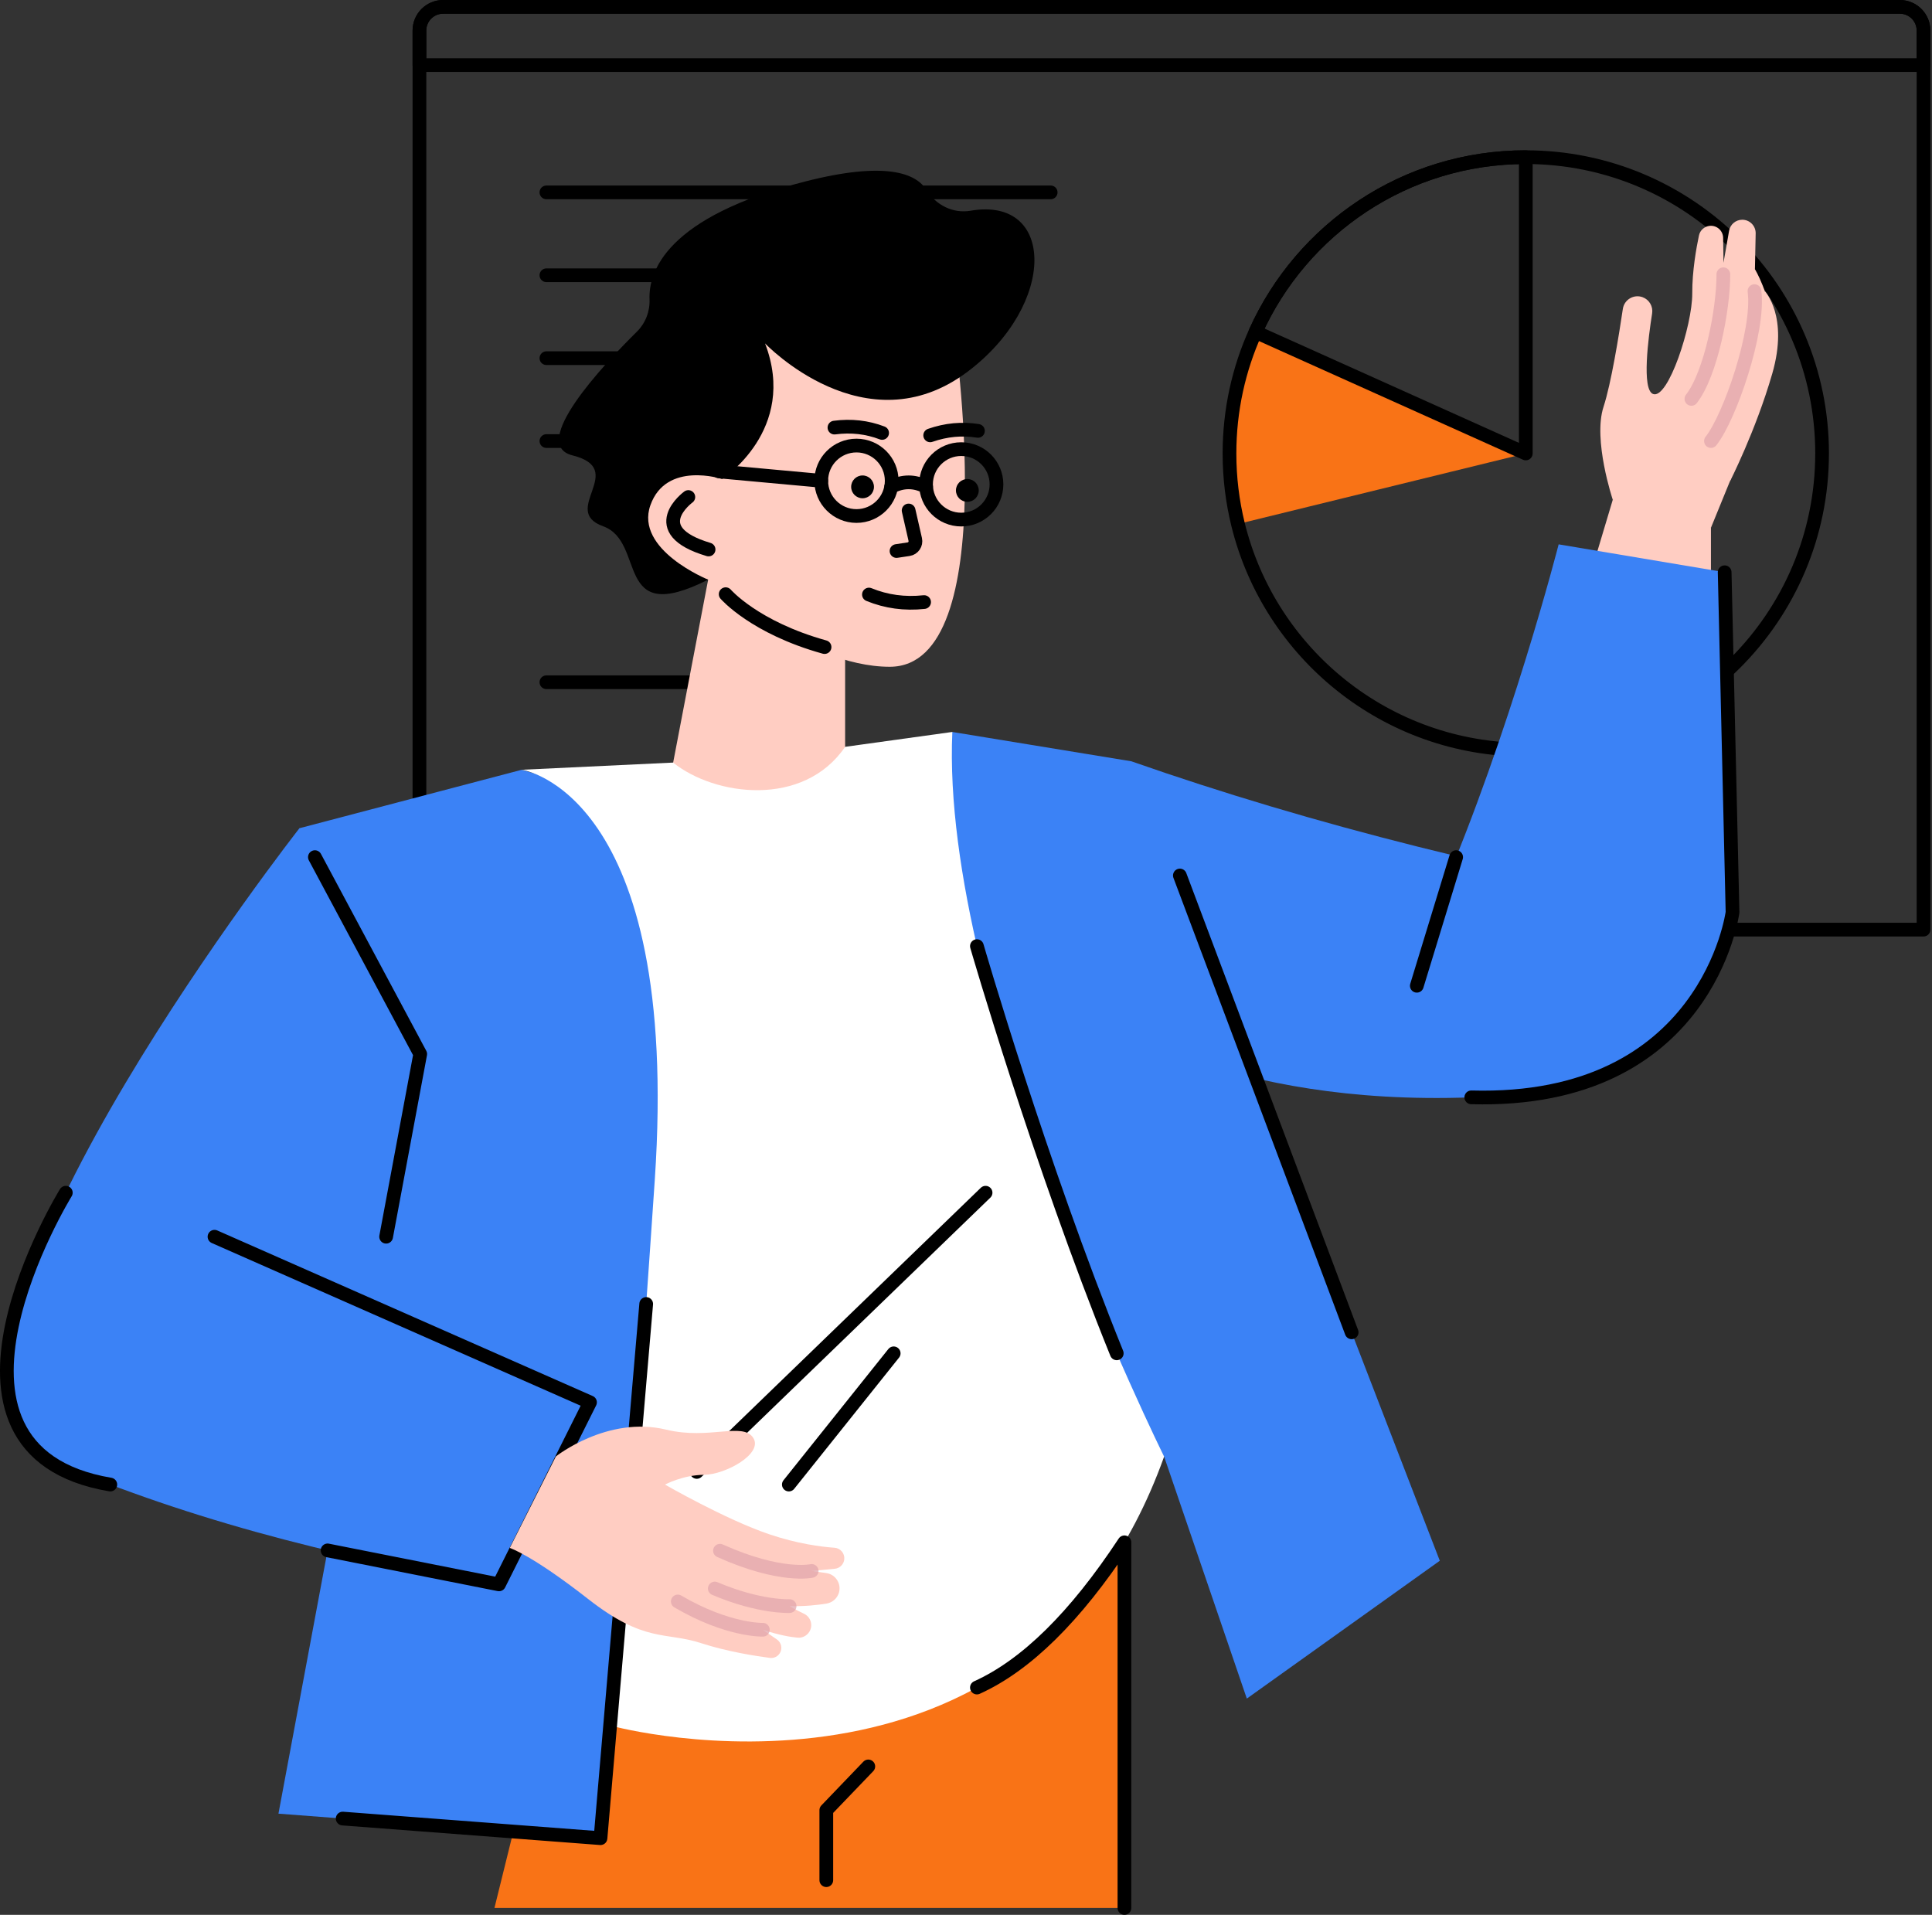 <svg width="1127" height="1117" viewBox="0 0 1127 1117" fill="none" xmlns="http://www.w3.org/2000/svg">
<rect x="0" y="0" width="1127" height="1117" fill="#333333" stroke="none"/>
<path d="M655.92 822.82V1112.98H288.43L351.32 858.62L655.92 822.82Z" fill="#F97316"/>
<path d="M506.51 1030.41L482.01 1055.93V1096.77" stroke="black" stroke-width="8" stroke-linecap="round" stroke-linejoin="round"/>
<path d="M890.04 264.51L722.14 305.66C718.92 292.47 717.21 278.69 717.21 264.51C717.21 239.25 722.62 215.26 732.37 193.64L890.05 264.51H890.04Z" fill="#F97316"/>
<path d="M890.04 91.68V264.52L732.36 193.65C759.42 133.53 819.84 91.68 890.04 91.68Z" stroke="black" stroke-width="8" stroke-linecap="round" stroke-linejoin="round"/>
<path d="M258.48 4H1108.24C1115.86 4 1122.05 10.19 1122.05 17.81V542.29H244.67V17.81C244.67 10.19 250.86 4 258.48 4Z" stroke="black" stroke-width="8" stroke-linecap="round" stroke-linejoin="round"/>
<path d="M258.48 4H1108.24C1115.86 4 1122.05 10.19 1122.05 17.81V37.96H244.67V17.81C244.67 10.19 250.86 4 258.48 4Z" stroke="black" stroke-width="8" stroke-linecap="round" stroke-linejoin="round"/>
<path d="M318.74 112.22H612.89" stroke="black" stroke-width="8" stroke-linecap="round" stroke-linejoin="round"/>
<path d="M318.74 160.57H539.84" stroke="black" stroke-width="8" stroke-linecap="round" stroke-linejoin="round"/>
<path d="M318.74 208.93H539.84" stroke="black" stroke-width="8" stroke-linecap="round" stroke-linejoin="round"/>
<path d="M318.74 257.28H480.99" stroke="black" stroke-width="8" stroke-linecap="round" stroke-linejoin="round"/>
<path d="M318.74 397.97H461.86" stroke="black" stroke-width="8" stroke-linecap="round" stroke-linejoin="round"/>
<path d="M1062.88 264.51C1062.88 359.96 985.5 437.35 890.03 437.35C808.76 437.35 740.58 381.25 722.13 305.67C718.91 292.48 717.2 278.7 717.2 264.52C717.2 239.26 722.61 215.27 732.36 193.65C759.42 133.53 819.84 91.68 890.04 91.68C985.5 91.68 1062.89 169.05 1062.89 264.52L1062.88 264.51Z" stroke="black" stroke-width="8" stroke-linecap="round" stroke-linejoin="round"/>
<path d="M1029.44 169.81C1029.44 169.81 1043.54 184.4 1033.81 217.98C1024.09 251.56 1009.04 280.99 1009.04 280.99L1029.44 169.81Z" fill="#FFCDC2"/>
<path d="M1023.25 179.52L1024.14 136.16C1024.23 131.77 1020.69 128.17 1016.3 128.18C1012.51 128.19 1009.28 130.92 1008.63 134.65L1005.37 153.28L1005.16 138.74C1005.1 134.59 1001.53 131.37 997.4 131.74C994.28 132.02 991.71 134.28 991.06 137.35C989.53 144.55 987.08 158.19 987.15 171.11C987.26 189.81 973.08 233.17 964.29 229.83C957.54 227.26 961.53 196.79 963.74 182.81C964.38 178.76 962.08 174.82 958.24 173.38C953.09 171.45 947.47 174.75 946.66 180.2C944.38 195.57 939.84 223.71 935.39 237.32C929.09 256.59 940.78 291.52 940.78 291.52L998.05 307.86C998.05 307.86 1009 281.15 1020.99 251.66C1020.99 251.66 1034.72 209.59 1033.63 190.52C1032.55 171.45 1023.7 157.03 1023.7 157.03" fill="#FFCDC2"/>
<g style="mix-blend-mode:multiply" opacity="0.7">
<path d="M1023.45 169.81C1026.47 192.98 1009.04 243.44 998.05 257.28" stroke="#E0A4AB" stroke-width="8" stroke-linecap="round" stroke-linejoin="round"/>
</g>
<g style="mix-blend-mode:multiply" opacity="0.7">
<path d="M1005.29 159.98C1005.39 180.16 998.06 218.03 986.65 232.69" stroke="#E0A4AB" stroke-width="8" stroke-linecap="round" stroke-linejoin="round"/>
</g>
<path d="M940.78 291.53L922.56 352.44L998.05 367.24V307.86C985.76 281.89 968.67 270.4 940.78 291.52V291.53Z" fill="#FFCDC2"/>
<path d="M555.52 426.98L659.92 444.08L839.88 910.44L727.31 990.85L679.07 849.69C679.07 849.69 593.3 763.41 558.84 629.4C524.38 495.39 555.52 426.98 555.52 426.98Z" fill="#3B82F6"/>
<path d="M304.35 449.03L174.68 483.13L245.13 614.85L162.43 1057.97L350.29 1072.27L357.44 1006.92L438.1 488.24L304.35 449.03Z" fill="#3B82F6"/>
<path d="M174.68 483.13C174.68 483.13 -42.29 760.34 14.38 839.98C47.76 886.89 162.64 839.64 217.92 760.65C256.49 705.54 309.46 645.48 309.46 645.48C311.88 573.2 225.99 496.56 174.68 483.14V483.13Z" fill="#3B82F6"/>
<path d="M26.39 850.62C101.84 883.38 190.07 907.91 291.07 924.22L344.16 818.03L125.11 721.42L26.38 850.62H26.39Z" fill="#3B82F6"/>
<path d="M392.67 444.84L304.35 449.03C304.35 449.03 397.26 461.69 381.95 688.36C366.63 915.03 357.45 1006.92 357.45 1006.92C357.45 1006.92 599.43 1072.27 679.07 849.68C679.07 849.68 548.35 586.2 555.53 426.97L492.99 435.65L392.67 444.84Z" fill="white"/>
<path d="M659.92 444.08C765.6 481.09 882.5 510.45 1010.64 532.14C1010.64 532.14 1001.45 634.75 858.25 640.11C715.05 645.47 642.3 593.4 642.3 593.4L659.91 444.07L659.92 444.08Z" fill="#3B82F6"/>
<path d="M909.21 317.55C909.21 317.55 881.23 426.98 839.88 522.95C798.31 619.44 1010.65 532.14 1010.65 532.14L1006.06 333.8L909.22 317.54L909.21 317.55Z" fill="#3B82F6"/>
<path d="M183.69 499.99L245.13 614.85L225.24 721.42" stroke="black" stroke-width="8" stroke-linecap="round" stroke-linejoin="round"/>
<path d="M376.95 760.65L350.29 1072.27L199.9 1060.83" stroke="black" stroke-width="8" stroke-linecap="round" stroke-linejoin="round"/>
<path d="M38.39 695.75C38.39 695.75 -54.14 846.06 64.35 865.99" stroke="black" stroke-width="8" stroke-linecap="round" stroke-linejoin="round"/>
<path d="M406.45 858.62L574.92 695.75" stroke="black" stroke-width="8" stroke-linecap="round" stroke-linejoin="round"/>
<path d="M460.16 865.99L521.32 789.44" stroke="black" stroke-width="8" stroke-linecap="round" stroke-linejoin="round"/>
<path d="M788.46 777.19L688.26 510.7" stroke="black" stroke-width="8" stroke-linecap="round" stroke-linejoin="round"/>
<path d="M849.42 499.99L826.48 575.03" stroke="black" stroke-width="8" stroke-linecap="round" stroke-linejoin="round"/>
<path d="M569.86 551.9C569.86 551.9 606.28 677.87 651.44 789.44" stroke="black" stroke-width="8" stroke-linecap="round" stroke-linejoin="round"/>
<path d="M1006.05 333.81L1010.64 532.15C1010.64 532.15 996.09 643.95 858.25 640.12" stroke="black" stroke-width="8" stroke-linecap="round" stroke-linejoin="round"/>
<path d="M569.86 984.41C598.55 971.45 627.23 943.21 655.92 899.68V1112.98" stroke="black" stroke-width="8" stroke-linecap="round" stroke-linejoin="round"/>
<path d="M191.09 904.4L291.08 924.22L344.17 818.03L125.12 721.42" stroke="black" stroke-width="8" stroke-linecap="round" stroke-linejoin="round"/>
<path d="M413.09 338.15C413.09 338.15 469.25 388.95 519.02 388.95C585.64 388.95 556.54 192.91 556.54 192.91H411.8C401.23 192.91 391.8 199.52 388.18 209.45L357.44 293.99L383.99 332.02L413.09 338.15Z" fill="#FFCDC2"/>
<path d="M413.09 338.15L392.67 444.85C417 464.42 468.74 471.23 492.99 435.66V346.61L413.09 338.15Z" fill="#FFCDC2"/>
<path d="M423.31 346.61C423.31 346.61 440.1 366.1 480.99 377.46" stroke="black" stroke-width="8" stroke-linecap="round" stroke-linejoin="round"/>
<path d="M446.27 200.31C446.27 200.31 504.69 261.76 564.42 216.83C616.62 177.57 615.62 114.39 566.16 122.92C555.95 124.68 545.95 119.66 540.47 110.86C534.39 101.09 516.74 93.87 469.75 105.85C388.33 126.61 378.28 158.59 378.9 174.61C379.18 181.69 376.5 188.56 371.46 193.54C351.4 213.36 308.43 259.27 333.95 265.64C366.62 273.81 326.29 297.8 351.82 306.99C377.35 316.18 357.44 366.21 413.08 338.13C413.08 338.13 370.2 320.77 379.39 294.74C388.58 268.7 421.25 279.42 421.25 279.42C421.25 279.42 465.66 250.83 446.27 200.29V200.31Z" fill="black"/>
<path d="M503.16 290.65C506.833 290.65 509.81 287.673 509.81 284C509.81 280.327 506.833 277.35 503.16 277.35C499.487 277.35 496.51 280.327 496.51 284C496.51 287.673 499.487 290.65 503.16 290.65Z" fill="black"/>
<path d="M499.61 301.01C510.959 301.01 520.16 291.809 520.16 280.46C520.16 269.111 510.959 259.91 499.61 259.91C488.261 259.91 479.06 269.111 479.06 280.46C479.06 291.809 488.261 301.01 499.61 301.01Z" stroke="black" stroke-width="8" stroke-linecap="round" stroke-linejoin="round"/>
<path d="M564.28 292.73C567.953 292.73 570.93 289.753 570.93 286.08C570.93 282.407 567.953 279.43 564.28 279.43C560.607 279.43 557.63 282.407 557.63 286.08C557.63 289.753 560.607 292.73 564.28 292.73Z" fill="black"/>
<path d="M560.73 303.09C572.079 303.09 581.28 293.889 581.28 282.54C581.28 271.191 572.079 261.99 560.73 261.99C549.381 261.99 540.18 271.191 540.18 282.54C540.18 293.889 549.381 303.09 560.73 303.09Z" stroke="black" stroke-width="8" stroke-linecap="round" stroke-linejoin="round"/>
<path d="M486.76 249.43C496.5 248.14 505.77 249.18 514.57 252.55" stroke="black" stroke-width="8" stroke-linecap="round" stroke-linejoin="round"/>
<path d="M542.61 253.96C551.89 250.72 561.18 249.85 570.47 251.35" stroke="black" stroke-width="8" stroke-linecap="round" stroke-linejoin="round"/>
<path d="M539.06 351.21C527.72 352.43 517 350.97 506.88 346.82" stroke="black" stroke-width="8" stroke-linecap="round" stroke-linejoin="round"/>
<path d="M530.03 297.78L533.89 314.68C534.5 317.34 532.71 319.96 530.01 320.37L522.97 321.43" stroke="black" stroke-width="8" stroke-linecap="round" stroke-linejoin="round"/>
<path d="M540.23 284C533.44 280.49 526.65 280.49 519.85 284" stroke="black" stroke-width="8" stroke-linecap="round" stroke-linejoin="round"/>
<path d="M401.53 289.93C401.53 289.93 375.19 309.21 413.34 320.54" stroke="black" stroke-width="8" stroke-linecap="round" stroke-linejoin="round"/>
<path d="M479.05 280.46L419.41 275" stroke="black" stroke-width="8" stroke-linecap="round" stroke-linejoin="round"/>
<path d="M324.24 849.61C324.24 849.61 354.35 825.65 388.6 833.96C413.66 840.04 433.15 829.4 439.33 838.66C445.51 847.92 423.16 860.21 410.71 860.31C398.26 860.4 387.92 866.02 387.92 866.02C387.92 866.02 423.25 886.34 448.55 894.93C465.19 900.58 479.17 902.32 486.8 902.85C490.22 903.09 492.78 906.07 492.5 909.49C492.26 912.46 489.92 914.83 486.95 915.11L473.48 916.39L482.03 917.63C487.39 918.41 490.85 923.71 489.41 928.93C488.47 932.33 485.63 934.85 482.14 935.42C477.14 936.23 469.35 937.14 460.62 936.9C460.62 936.9 464.21 939.13 468.91 941.3C472.88 943.13 474.42 947.96 472.2 951.72C470.77 954.14 468.09 955.55 465.29 955.31C461.23 954.96 454.52 953.86 444.99 950.7L453.23 956.38C455.73 958.11 456.51 961.45 455.04 964.11C453.87 966.23 451.53 967.42 449.13 967.11C441.52 966.13 424.32 963.52 408.86 958.47C388.27 951.75 376.07 958.57 343.13 932.79C310.19 907.01 297.37 902.96 297.37 902.96L324.25 849.62L324.24 849.61Z" fill="#FFCDC2"/>
<g style="mix-blend-mode:multiply" opacity="0.7">
<path d="M473.48 916.38C473.48 916.38 455.54 920.54 419.98 904.59" stroke="#E0A4AB" stroke-width="8" stroke-linecap="round" stroke-linejoin="round"/>
</g>
<g style="mix-blend-mode:multiply" opacity="0.7">
<path d="M460.61 936.89C460.61 936.89 443.11 937.75 416.96 926.63" stroke="#E0A4AB" stroke-width="8" stroke-linecap="round" stroke-linejoin="round"/>
</g>
<g style="mix-blend-mode:multiply" opacity="0.7">
<path d="M444.99 950.69C444.99 950.69 424.6 951.31 395.38 934.19" stroke="#E0A4AB" stroke-width="8" stroke-linecap="round" stroke-linejoin="round"/>
</g>
</svg>
